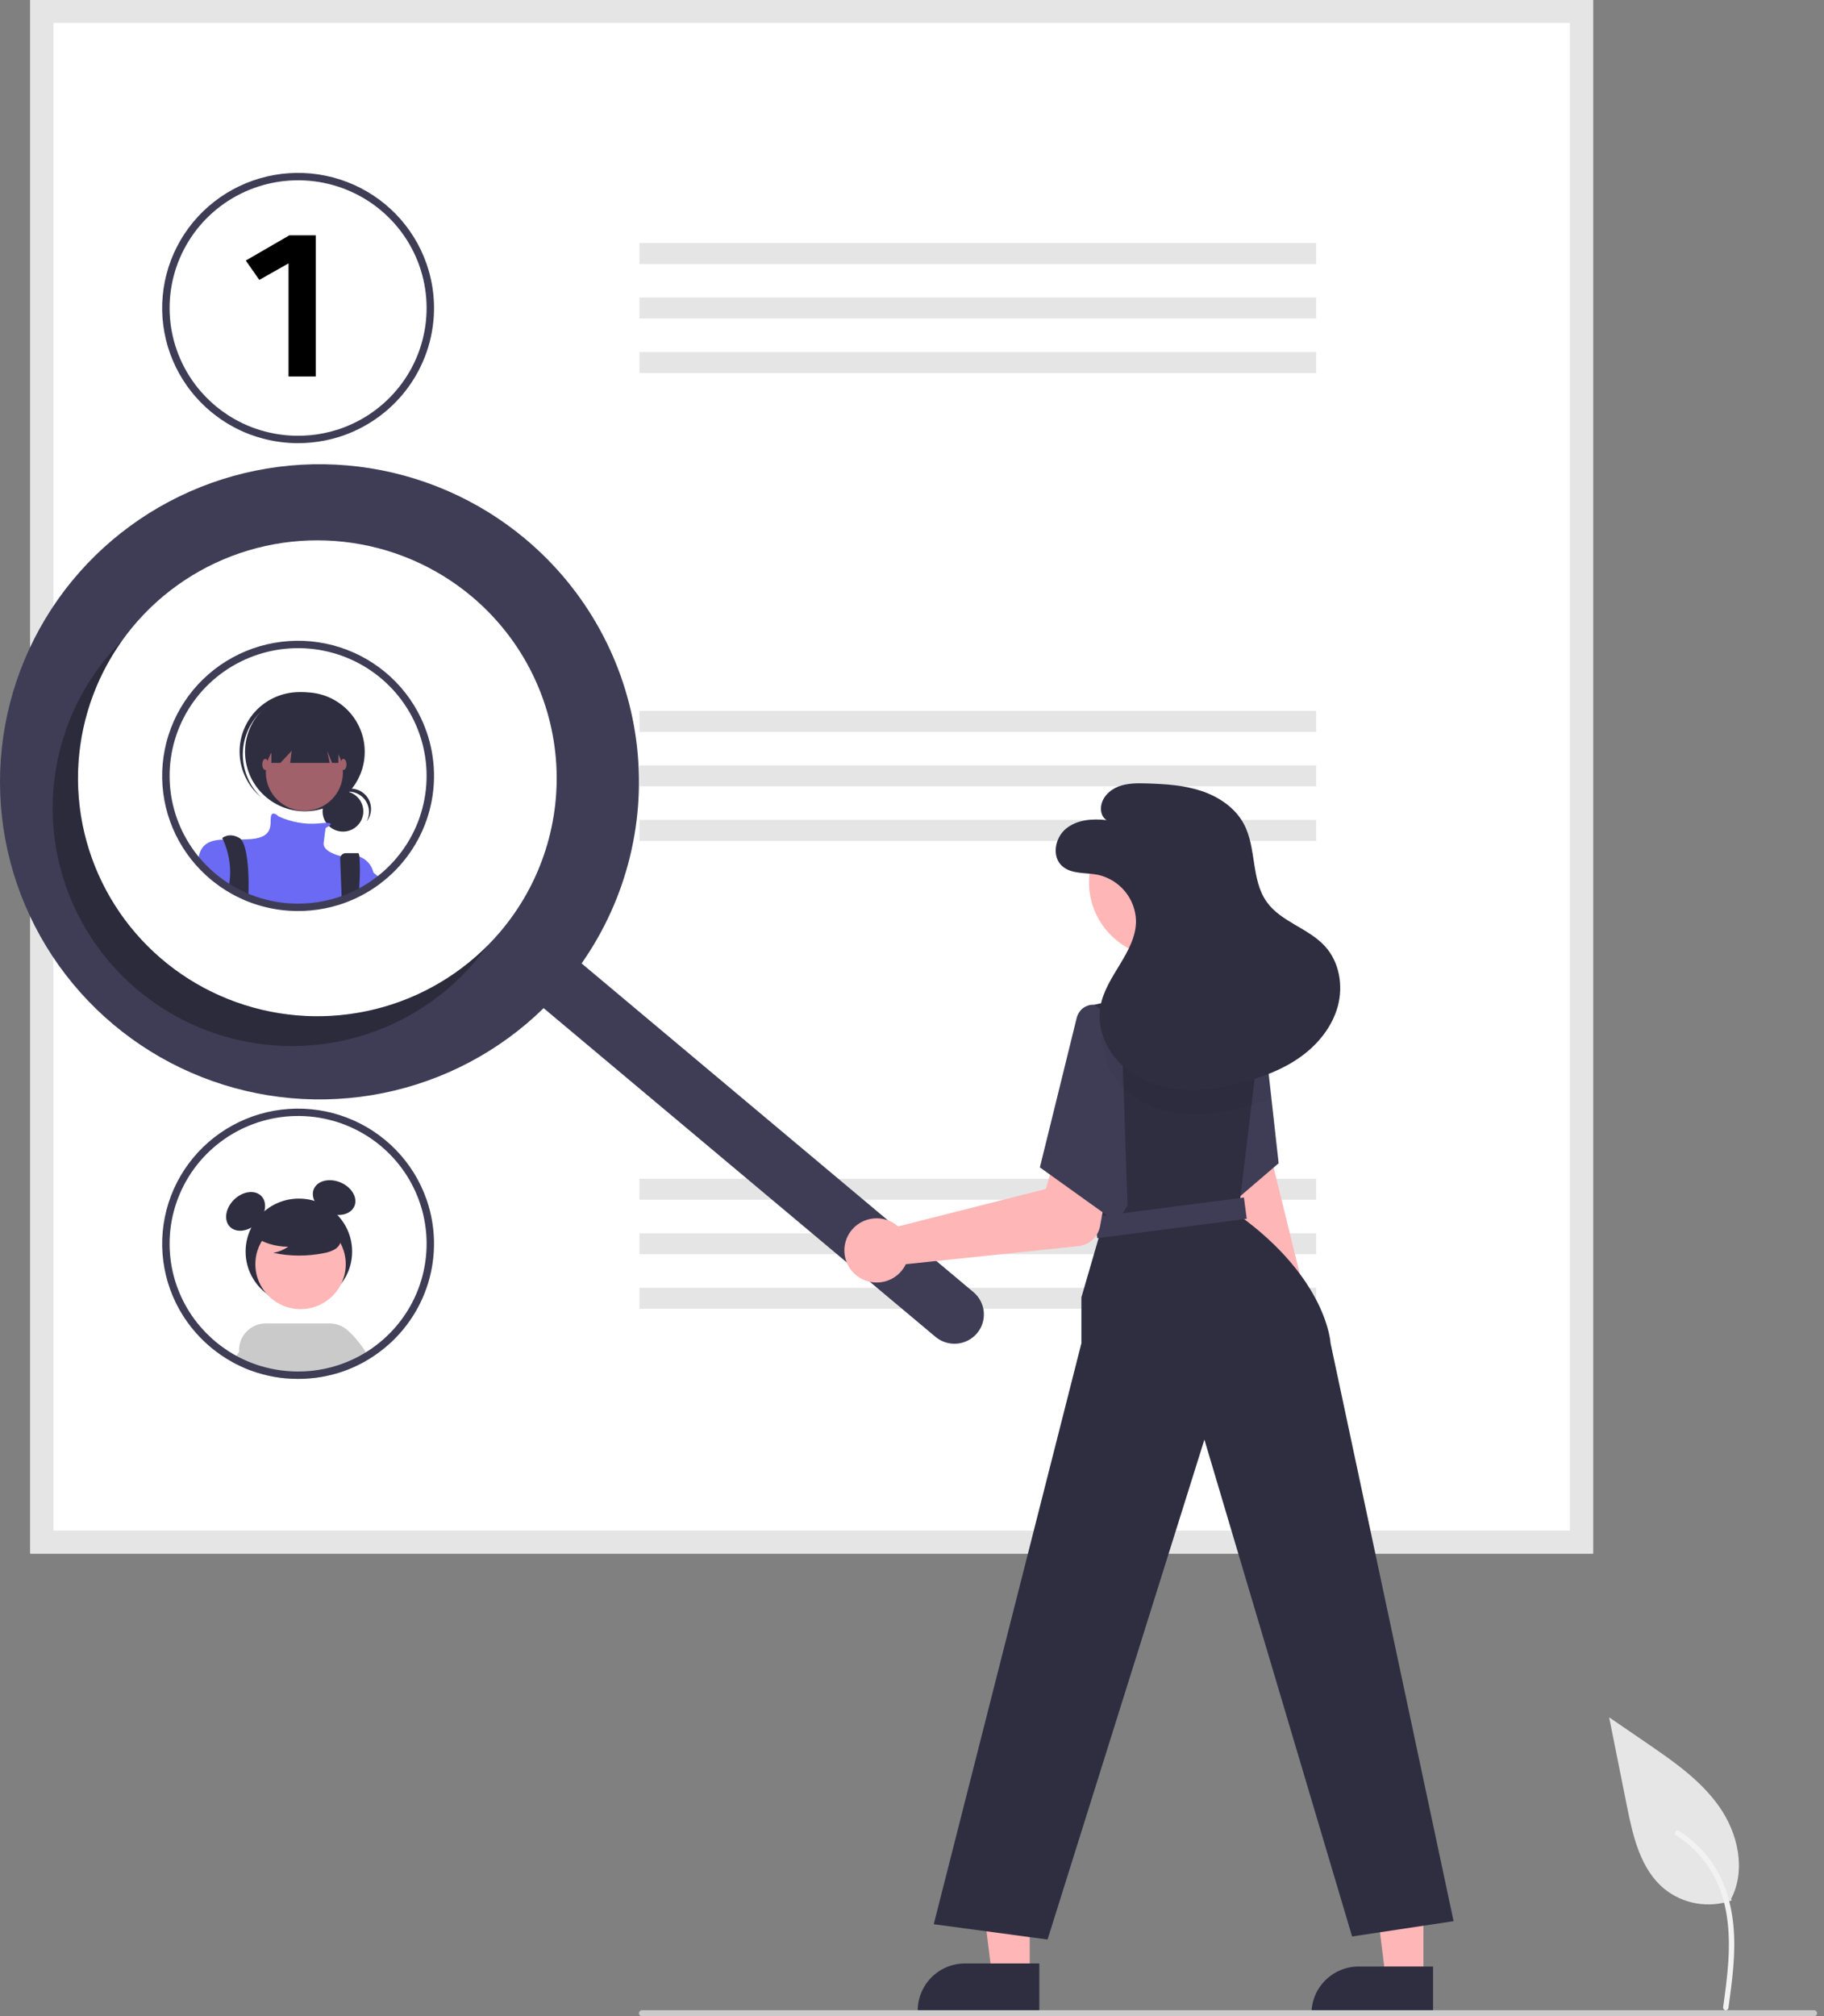 <svg width="181" height="200" viewBox="0 0 181 200" fill="none" xmlns="http://www.w3.org/2000/svg">
<rect x="0" y="0" width="181" height="200" fill="#808080" stroke="none"/>
<g clip-path="url(#clip0_1149_54688)">
<path d="M171.828 188.512C170.704 188.905 169.498 189.003 168.324 188.798C167.151 188.592 166.051 188.09 165.129 187.339C162.783 185.382 162.046 182.158 161.449 179.173L159.678 170.342L163.385 172.879C166.051 174.703 168.776 176.585 170.622 179.227C172.468 181.869 173.273 185.475 171.79 188.334" fill="#E6E6E6"/>
<path d="M171.512 199.203C171.887 196.487 172.273 193.737 172.009 190.992C171.776 188.555 171.028 186.174 169.504 184.222C168.695 183.188 167.711 182.301 166.596 181.603C166.305 181.421 166.038 181.879 166.327 182.06C168.256 183.272 169.749 185.061 170.589 187.17C171.517 189.516 171.666 192.072 171.505 194.564C171.408 196.07 171.203 197.567 170.996 199.062C170.98 199.13 170.99 199.201 171.024 199.262C171.059 199.322 171.116 199.367 171.183 199.388C171.251 199.406 171.323 199.397 171.385 199.362C171.446 199.327 171.491 199.27 171.51 199.203L171.512 199.203Z" fill="#F2F2F2"/>
<path d="M158.078 154.099H3.007V0H158.078V154.099Z" fill="white"/>
<path d="M158.078 154.099H3.007V0H158.078V154.099ZM5.298 151.822H155.787V2.277H5.298V151.822Z" fill="#E5E5E5"/>
<path d="M130.606 24.109H63.454V26.188H130.606V24.109Z" fill="#E5E5E5"/>
<path d="M130.606 29.513H63.454V31.592H130.606V29.513Z" fill="#E5E5E5"/>
<path d="M130.606 34.918H63.454V36.997H130.606V34.918Z" fill="#E5E5E5"/>
<path d="M130.606 70.517H63.454V72.596H130.606V70.517Z" fill="#E5E5E5"/>
<path d="M130.606 75.922H63.454V78.001H130.606V75.922Z" fill="#E5E5E5"/>
<path d="M130.606 81.327H63.454V83.405H130.606V81.327Z" fill="#E5E5E5"/>
<path d="M130.606 116.926H63.454V119.005H130.606V116.926Z" fill="#E5E5E5"/>
<path d="M130.606 122.331H63.454V124.409H130.606V122.331Z" fill="#E5E5E5"/>
<path d="M130.606 127.735H63.454V129.814H130.606V127.735Z" fill="#E5E5E5"/>
<path d="M42.32 26.147C41.675 24.306 40.634 22.626 39.269 21.226C37.903 19.826 36.247 18.738 34.416 18.04C32.584 17.341 30.621 17.047 28.664 17.18C26.706 17.312 24.802 17.868 23.082 18.807C21.363 19.746 19.871 21.047 18.709 22.618C17.548 24.189 16.745 25.993 16.357 27.904C15.969 29.815 16.006 31.788 16.464 33.683C16.922 35.579 17.791 37.353 19.009 38.881C19.13 39.032 19.256 39.184 19.385 39.331C19.394 39.34 19.402 39.35 19.411 39.359C19.727 39.721 20.062 40.065 20.416 40.389C20.508 40.474 20.605 40.56 20.702 40.642C20.886 40.806 21.075 40.962 21.271 41.111C21.348 41.171 21.424 41.231 21.503 41.289C21.813 41.523 22.135 41.739 22.467 41.946L22.482 41.953C22.576 42.011 22.673 42.069 22.77 42.124C22.944 42.228 23.123 42.326 23.302 42.42L23.416 42.478C23.678 42.613 23.944 42.74 24.218 42.858C24.273 42.882 24.334 42.906 24.39 42.93C24.395 42.933 24.397 42.933 24.402 42.935C24.53 42.988 24.659 43.039 24.789 43.087C25.219 43.25 25.657 43.389 26.102 43.505C27.237 43.806 28.406 43.958 29.581 43.958C30.01 43.958 30.433 43.938 30.852 43.898C31.809 43.81 32.754 43.62 33.671 43.332C33.673 43.332 33.676 43.33 33.678 43.33C34.257 43.146 34.823 42.924 35.371 42.663C35.373 42.661 35.378 42.661 35.38 42.658C35.504 42.601 35.623 42.538 35.744 42.478L35.802 42.449C35.898 42.398 35.995 42.348 36.092 42.295C36.334 42.163 36.572 42.023 36.806 41.874C36.872 41.835 36.935 41.794 37 41.751C37.092 41.691 37.184 41.629 37.274 41.563C37.392 41.482 37.511 41.398 37.627 41.311C37.664 41.284 37.703 41.258 37.739 41.229C40.007 39.518 41.672 37.137 42.495 34.428C43.318 31.718 43.257 28.82 42.32 26.147V26.147ZM37.293 40.644C37.213 40.707 37.131 40.767 37.049 40.822C36.969 40.883 36.889 40.94 36.806 40.993C36.736 41.044 36.666 41.092 36.593 41.138L36.572 41.152C36.518 41.188 36.465 41.222 36.412 41.255C36.211 41.381 36.008 41.501 35.802 41.617L35.736 41.653C35.644 41.703 35.552 41.751 35.46 41.799C35.448 41.807 35.434 41.811 35.422 41.819L35.407 41.826C35.291 41.886 35.172 41.944 35.053 41.999C34.596 42.218 34.124 42.408 33.642 42.567C33.579 42.589 33.516 42.61 33.453 42.63C32.586 42.904 31.691 43.084 30.785 43.169C30.387 43.205 29.985 43.224 29.581 43.224C28.47 43.226 27.364 43.082 26.291 42.795C25.74 42.653 25.2 42.471 24.675 42.252C24.649 42.24 24.62 42.23 24.593 42.218C24.564 42.206 24.537 42.196 24.511 42.184C24.482 42.172 24.455 42.16 24.426 42.146C24.198 42.047 23.973 41.939 23.753 41.826L23.646 41.77C23.378 41.631 23.114 41.482 22.857 41.323C22.782 41.277 22.704 41.229 22.632 41.178C22.613 41.166 22.595 41.154 22.576 41.142C22.404 41.029 22.232 40.911 22.065 40.789C21.951 40.705 21.838 40.62 21.726 40.534C21.54 40.394 21.36 40.245 21.186 40.091C21.094 40.014 21.005 39.93 20.918 39.85C20.574 39.535 20.249 39.201 19.944 38.849C19.842 38.734 19.743 38.618 19.649 38.498C19.627 38.474 19.607 38.449 19.588 38.423C18.015 36.451 17.069 34.057 16.87 31.547C16.671 29.038 17.229 26.527 18.473 24.334C19.716 22.141 21.589 20.365 23.852 19.234C26.114 18.103 28.665 17.667 31.178 17.983C33.691 18.298 36.053 19.35 37.962 21.004C39.871 22.659 41.241 24.841 41.897 27.272C42.553 29.703 42.466 32.274 41.646 34.655C40.826 37.037 39.31 39.122 37.293 40.644L37.293 40.644Z" fill="#3F3D56"/>
<path d="M42.32 72.556C41.675 70.714 40.634 69.035 39.269 67.635C37.903 66.235 36.247 65.147 34.416 64.448C32.584 63.749 30.621 63.456 28.664 63.589C26.706 63.721 24.802 64.276 23.082 65.216C21.363 66.155 19.871 67.455 18.709 69.026C17.548 70.598 16.745 72.402 16.357 74.313C15.969 76.224 16.006 78.196 16.464 80.092C16.922 81.988 17.791 83.761 19.009 85.289C19.13 85.441 19.256 85.593 19.385 85.739C19.394 85.749 19.401 85.758 19.411 85.768C19.727 86.129 20.062 86.473 20.416 86.798C20.508 86.882 20.605 86.969 20.702 87.051C20.886 87.214 21.075 87.371 21.271 87.52C21.654 87.82 22.053 88.099 22.467 88.355L22.482 88.362C22.75 88.528 23.024 88.682 23.302 88.829L23.416 88.887C23.678 89.021 23.944 89.149 24.218 89.267C24.273 89.291 24.334 89.315 24.39 89.339C24.394 89.341 24.397 89.341 24.402 89.344C24.955 89.572 25.523 89.763 26.102 89.914C27.237 90.215 28.406 90.367 29.581 90.366C30.01 90.366 30.433 90.347 30.852 90.306C31.809 90.219 32.754 90.029 33.671 89.741C33.673 89.741 33.676 89.738 33.678 89.738C34.257 89.555 34.822 89.332 35.371 89.072C35.373 89.07 35.378 89.07 35.38 89.067C35.504 89.009 35.622 88.947 35.743 88.887L35.802 88.858C35.898 88.807 35.995 88.757 36.092 88.704C36.334 88.571 36.572 88.432 36.806 88.283C36.872 88.244 36.935 88.203 37 88.16C37.213 88.02 37.424 87.871 37.627 87.72C37.664 87.693 37.702 87.667 37.739 87.638C40.007 85.927 41.672 83.546 42.495 80.836C43.318 78.127 43.257 75.228 42.32 72.556V72.556Z" fill="white"/>
<path d="M34.033 82.487C35.149 82.487 36.054 81.588 36.054 80.478C36.054 79.369 35.149 78.469 34.033 78.469C32.916 78.469 32.011 79.369 32.011 80.478C32.011 81.588 32.916 82.487 34.033 82.487Z" fill="#2F2E41"/>
<path d="M34.596 78.525C34.946 78.525 35.29 78.615 35.594 78.786C35.898 78.958 36.153 79.205 36.332 79.504C36.511 79.802 36.609 80.142 36.617 80.49C36.625 80.837 36.542 81.181 36.376 81.487C36.551 81.269 36.678 81.017 36.75 80.748C36.822 80.478 36.837 80.197 36.793 79.921C36.749 79.645 36.648 79.382 36.497 79.147C36.345 78.913 36.146 78.712 35.911 78.558C35.677 78.404 35.414 78.3 35.137 78.254C34.86 78.207 34.577 78.217 34.304 78.285C34.032 78.353 33.777 78.477 33.556 78.648C33.334 78.819 33.151 79.034 33.018 79.28C33.207 79.044 33.447 78.854 33.72 78.723C33.993 78.592 34.293 78.524 34.596 78.525L34.596 78.525Z" fill="#2F2E41"/>
<path d="M30.255 80.474C33.535 80.474 36.193 77.832 36.193 74.572C36.193 71.313 33.535 68.671 30.255 68.671C26.975 68.671 24.316 71.313 24.316 74.572C24.316 77.832 26.975 80.474 30.255 80.474Z" fill="#2F2E41"/>
<path d="M25.594 70.911C26.617 69.767 28.047 69.063 29.583 68.948C31.119 68.832 32.639 69.314 33.824 70.292C33.776 70.246 33.727 70.2 33.677 70.155C32.504 69.111 30.961 68.573 29.389 68.658C27.816 68.744 26.342 69.447 25.291 70.613C24.24 71.779 23.698 73.312 23.785 74.875C23.871 76.437 24.579 77.902 25.752 78.947C25.763 78.957 25.774 78.966 25.786 78.976C25.836 79.021 25.888 79.063 25.939 79.106C24.824 78.051 24.164 76.607 24.099 75.078C24.035 73.549 24.571 72.055 25.594 70.911L25.594 70.911Z" fill="#2F2E41"/>
<path d="M30.204 80.424C32.317 80.424 34.029 78.722 34.029 76.623C34.029 74.524 32.317 72.822 30.204 72.822C28.092 72.822 26.379 74.524 26.379 76.623C26.379 78.722 28.092 80.424 30.204 80.424Z" fill="#A0616A"/>
<path d="M37.049 86.526V87.801C36.814 87.95 36.576 88.09 36.334 88.222C36.237 88.275 36.141 88.326 36.044 88.376L35.986 88.405C35.865 88.465 35.746 88.528 35.622 88.586C35.62 88.588 35.615 88.588 35.613 88.59C35.065 88.851 34.499 89.074 33.92 89.257C33.918 89.257 33.915 89.259 33.913 89.259C32.996 89.547 32.051 89.737 31.094 89.825C30.675 89.866 30.252 89.885 29.823 89.885C28.648 89.885 27.479 89.733 26.344 89.433C25.765 89.281 25.197 89.091 24.644 88.862C24.639 88.86 24.637 88.86 24.632 88.858C24.576 88.834 24.515 88.809 24.46 88.785C24.186 88.668 23.92 88.54 23.658 88.405L23.545 88.347C23.266 88.201 22.992 88.047 22.724 87.881L22.709 87.873C22.295 87.617 21.896 87.338 21.513 87.038C21.317 86.889 21.128 86.733 20.944 86.569C20.847 86.487 20.75 86.401 20.658 86.317C20.305 85.992 19.969 85.648 19.653 85.287C19.695 85.036 19.757 84.789 19.837 84.548L19.84 84.546C19.854 84.504 19.871 84.464 19.891 84.425C19.904 84.391 19.919 84.357 19.937 84.324C20.37 83.518 21.155 83.319 22.128 83.275C22.678 83.251 23.285 83.278 23.927 83.27C24.266 83.268 24.617 83.256 24.968 83.225C27.184 83.025 26.782 81.726 26.881 81.025C26.98 80.347 27.596 80.934 27.637 80.972L27.639 80.975C28.893 81.558 30.28 81.799 31.659 81.675C31.896 81.646 32.133 81.629 32.37 81.622C32.995 81.615 32.86 81.793 32.644 81.94C32.54 82.008 32.43 82.069 32.317 82.123C32.317 82.123 32.218 82.724 32.116 83.624C32.019 84.486 33.681 84.89 33.819 84.921C33.821 84.923 33.825 84.924 33.828 84.923C34.435 84.767 35.073 84.784 35.671 84.972H35.673C36.015 85.096 36.319 85.304 36.559 85.575C36.8 85.847 36.968 86.174 37.049 86.526V86.526Z" fill="#6A6AF4"/>
<path d="M24.668 88.073C24.668 88.251 24.663 88.422 24.656 88.583C24.654 88.68 24.649 88.773 24.644 88.862C24.639 88.86 24.637 88.86 24.632 88.858C24.576 88.834 24.515 88.809 24.46 88.785C24.186 88.668 23.92 88.54 23.658 88.405L23.544 88.347C23.266 88.201 22.992 88.047 22.724 87.881C22.731 87.796 22.743 87.712 22.755 87.628C22.782 87.443 22.804 87.255 22.818 87.07C22.913 85.768 22.676 84.464 22.128 83.278V83.275C22.079 83.179 22.05 83.126 22.05 83.126C22.05 83.126 22.755 82.524 23.76 83.126C23.824 83.163 23.881 83.212 23.927 83.27C24.532 83.98 24.697 86.367 24.668 88.073Z" fill="#2F2E41"/>
<path d="M35.664 87.746C35.654 88.016 35.639 88.297 35.623 88.584V88.586C35.62 88.588 35.615 88.588 35.613 88.591C35.065 88.851 34.499 89.074 33.92 89.257C33.918 89.257 33.916 89.26 33.913 89.26L33.886 88.584L33.884 88.494L33.756 85.203C33.752 85.128 33.764 85.054 33.79 84.984C33.817 84.914 33.857 84.85 33.909 84.796C33.961 84.742 34.023 84.699 34.092 84.67C34.161 84.641 34.235 84.625 34.31 84.625H35.538C35.598 84.625 35.642 84.748 35.671 84.969V84.972C35.731 85.896 35.728 86.823 35.664 87.746V87.746Z" fill="#2F2E41"/>
<path d="M26.933 71.872V75.674H27.819L28.946 74.473L28.795 75.674H32.711L32.468 74.473L32.953 75.674H33.577V71.872H26.933Z" fill="#2F2E41"/>
<path d="M26.329 76.373C26.496 76.373 26.631 76.126 26.631 75.823C26.631 75.519 26.496 75.273 26.329 75.273C26.162 75.273 26.027 75.519 26.027 75.823C26.027 76.126 26.162 76.373 26.329 76.373Z" fill="#A0616A"/>
<path d="M34.08 76.373C34.246 76.373 34.382 76.126 34.382 75.823C34.382 75.519 34.246 75.273 34.08 75.273C33.913 75.273 33.778 75.519 33.778 75.823C33.778 76.126 33.913 76.373 34.08 76.373Z" fill="#A0616A"/>
<path d="M37.87 87.238C37.666 87.39 37.456 87.539 37.242 87.679C37.177 87.722 37.114 87.763 37.049 87.801C36.814 87.951 36.577 88.09 36.334 88.222C36.238 88.275 36.141 88.326 36.044 88.376V85.725C36.044 85.725 36.431 86.033 37.049 86.545C37.126 86.61 37.206 86.678 37.291 86.75C37.47 86.899 37.664 87.063 37.87 87.238Z" fill="#6A6AF4"/>
<path d="M42.32 72.556C41.675 70.714 40.634 69.035 39.269 67.635C37.903 66.235 36.247 65.147 34.416 64.448C32.584 63.749 30.621 63.456 28.664 63.589C26.706 63.721 24.802 64.276 23.082 65.216C21.363 66.155 19.871 67.455 18.709 69.026C17.548 70.598 16.745 72.402 16.357 74.313C15.969 76.224 16.006 78.196 16.464 80.092C16.922 81.988 17.791 83.761 19.009 85.289C19.13 85.441 19.256 85.593 19.385 85.739C19.394 85.749 19.401 85.758 19.411 85.768C19.727 86.129 20.062 86.473 20.416 86.798C20.508 86.882 20.605 86.969 20.702 87.051C20.886 87.214 21.075 87.371 21.271 87.52C21.654 87.82 22.053 88.099 22.467 88.355L22.482 88.362C22.75 88.528 23.024 88.682 23.302 88.829L23.416 88.887C23.678 89.021 23.944 89.149 24.218 89.267C24.273 89.291 24.334 89.315 24.39 89.339C24.394 89.341 24.397 89.341 24.402 89.344C24.955 89.572 25.523 89.763 26.102 89.914C27.237 90.215 28.406 90.367 29.581 90.366C30.01 90.366 30.433 90.347 30.852 90.306C31.809 90.219 32.754 90.029 33.671 89.741C33.673 89.741 33.676 89.738 33.678 89.738C34.257 89.555 34.822 89.332 35.371 89.072C35.373 89.07 35.378 89.07 35.38 89.067C35.504 89.009 35.622 88.947 35.743 88.887L35.802 88.858C35.898 88.807 35.995 88.757 36.092 88.704C36.334 88.571 36.572 88.432 36.806 88.283C36.872 88.244 36.935 88.203 37 88.16C37.213 88.02 37.424 87.871 37.627 87.72C37.664 87.693 37.702 87.667 37.739 87.638C40.007 85.927 41.672 83.546 42.495 80.836C43.318 78.127 43.257 75.228 42.32 72.556V72.556ZM37.293 87.053C37.213 87.116 37.131 87.176 37.049 87.231C36.969 87.291 36.889 87.349 36.806 87.402C36.736 87.453 36.666 87.501 36.593 87.546C36.533 87.587 36.472 87.626 36.412 87.664C36.211 87.789 36.008 87.91 35.802 88.025L35.736 88.061C35.644 88.112 35.552 88.16 35.46 88.208C35.448 88.215 35.434 88.22 35.422 88.227L35.407 88.234C35.291 88.295 35.172 88.352 35.053 88.408C34.596 88.627 34.124 88.817 33.642 88.976C33.579 88.997 33.516 89.019 33.453 89.038C32.585 89.312 31.691 89.493 30.785 89.577C30.387 89.613 29.985 89.632 29.581 89.632C28.47 89.635 27.363 89.491 26.29 89.204C25.74 89.061 25.2 88.88 24.675 88.66C24.62 88.639 24.564 88.615 24.511 88.593C24.482 88.581 24.455 88.569 24.426 88.555C24.198 88.456 23.973 88.348 23.753 88.234L23.646 88.179C23.378 88.04 23.113 87.89 22.857 87.732C22.762 87.674 22.668 87.614 22.576 87.551C22.285 87.361 22.002 87.156 21.726 86.942C21.54 86.803 21.36 86.654 21.186 86.5C21.094 86.423 21.005 86.338 20.917 86.259C20.574 85.944 20.249 85.61 19.944 85.258C19.842 85.142 19.743 85.027 19.648 84.907C19.627 84.883 19.607 84.858 19.588 84.832C18.015 82.859 17.068 80.466 16.87 77.956C16.671 75.447 17.229 72.935 18.473 70.742C19.716 68.549 21.589 66.774 23.852 65.643C26.114 64.512 28.665 64.076 31.178 64.391C33.691 64.707 36.053 65.758 37.962 67.413C39.871 69.067 41.241 71.249 41.897 73.681C42.553 76.112 42.465 78.682 41.646 81.064C40.826 83.446 39.31 85.531 37.293 87.053V87.053Z" fill="#3F3D56"/>
<path d="M29.657 129.395C32.576 129.395 34.942 127.044 34.942 124.143C34.942 121.242 32.576 118.891 29.657 118.891C26.738 118.891 24.372 121.242 24.372 124.143C24.372 127.044 26.738 129.395 29.657 129.395Z" fill="#2F2E41"/>
<path d="M25.532 121.312C26.386 120.463 26.559 119.259 25.919 118.622C25.278 117.986 24.066 118.158 23.212 119.007C22.358 119.855 22.185 121.059 22.826 121.696C23.466 122.332 24.678 122.16 25.532 121.312Z" fill="#2F2E41"/>
<path d="M35.166 119.644C35.522 118.816 34.91 117.762 33.799 117.291C32.688 116.82 31.499 117.108 31.144 117.936C30.788 118.764 31.4 119.817 32.51 120.289C33.621 120.76 34.81 120.471 35.166 119.644Z" fill="#2F2E41"/>
<path d="M35.979 134.331L35.356 133.357C35.092 132.77 34.605 132.312 34.001 132.082C33.397 131.851 32.726 131.868 32.135 132.129C31.544 132.389 31.081 132.872 30.847 133.471C30.613 134.07 30.628 134.737 30.887 135.325L31.065 135.956L31.266 136.672C32.082 136.57 32.887 136.395 33.671 136.15C33.674 136.15 33.676 136.149 33.677 136.147C34.257 135.965 34.824 135.742 35.372 135.48C35.375 135.477 35.378 135.477 35.381 135.474C35.503 135.416 35.622 135.356 35.744 135.295C35.764 135.286 35.783 135.276 35.802 135.265C35.9 135.216 35.997 135.165 36.092 135.113C36.19 135.062 36.284 135.007 36.376 134.949L35.979 134.331Z" fill="#CACACA"/>
<path d="M29.825 129.854C32.302 129.854 34.31 127.859 34.31 125.397C34.31 122.935 32.302 120.94 29.825 120.94C27.348 120.94 25.34 122.935 25.34 125.397C25.34 127.859 27.348 129.854 29.825 129.854Z" fill="#FFB6B6"/>
<path d="M36.303 134.139C35.808 133.322 35.194 132.582 34.48 131.943C33.992 131.509 33.359 131.27 32.704 131.27H26.386C26.021 131.27 25.661 131.344 25.327 131.488C24.993 131.631 24.692 131.841 24.443 132.105C24.194 132.369 24.002 132.681 23.878 133.021C23.755 133.362 23.704 133.724 23.727 134.085C23.741 134.289 23.777 134.49 23.837 134.685C23.882 134.827 23.938 134.965 24.005 135.098L24.316 135.717C24.34 135.726 24.365 135.738 24.389 135.747C24.395 135.75 24.398 135.75 24.401 135.753C24.53 135.805 24.658 135.856 24.789 135.905C25.219 136.068 25.657 136.208 26.102 136.323C26.818 136.514 27.549 136.645 28.287 136.715C28.718 136.754 29.148 136.775 29.581 136.775C30.012 136.775 30.433 136.754 30.854 136.715C30.991 136.703 31.129 136.687 31.266 136.672C32.082 136.57 32.887 136.395 33.672 136.15C33.674 136.15 33.676 136.149 33.678 136.147C34.258 135.965 34.824 135.742 35.372 135.48C35.375 135.477 35.378 135.477 35.381 135.474C35.503 135.416 35.622 135.356 35.744 135.295C35.764 135.286 35.783 135.276 35.802 135.265C35.9 135.216 35.997 135.165 36.092 135.113C36.19 135.062 36.284 135.007 36.376 134.949C36.474 134.898 36.565 134.84 36.66 134.782C36.544 134.555 36.425 134.343 36.303 134.139Z" fill="#CACACA"/>
<path d="M27.53 132.083C26.945 131.811 26.276 131.78 25.669 131.997C25.061 132.215 24.565 132.662 24.288 133.242L23.727 134.085L23.458 134.488L23.049 135.101C23.134 135.146 23.217 135.192 23.302 135.237L23.415 135.295C23.678 135.429 23.943 135.556 24.218 135.674C24.249 135.689 24.282 135.702 24.316 135.717C24.34 135.726 24.365 135.738 24.389 135.747C24.395 135.75 24.398 135.75 24.401 135.753C24.529 135.805 24.658 135.856 24.789 135.905C25.218 136.068 25.657 136.208 26.101 136.323C26.818 136.514 27.549 136.645 28.287 136.715L28.5 135.996L28.708 135.31C28.982 134.727 29.011 134.059 28.791 133.454C28.57 132.849 28.116 132.356 27.53 132.083V132.083Z" fill="#CACACA"/>
<path d="M25.112 122.593C26.137 123.295 27.353 123.669 28.598 123.664C28.154 123.97 27.649 124.177 27.116 124.27C28.772 124.623 30.482 124.632 32.141 124.298C32.51 124.239 32.866 124.118 33.193 123.939C33.356 123.848 33.498 123.725 33.61 123.576C33.722 123.427 33.801 123.257 33.842 123.076C33.952 122.45 33.462 121.882 32.952 121.498C32.171 120.921 31.271 120.523 30.316 120.333C29.361 120.144 28.376 120.167 27.432 120.402C26.803 120.528 26.23 120.85 25.797 121.32C25.588 121.56 25.461 121.86 25.437 122.176C25.412 122.493 25.49 122.809 25.66 123.078L25.112 122.593Z" fill="#2F2E41"/>
<path d="M42.322 118.964C41.677 117.123 40.636 115.443 39.27 114.043C37.905 112.642 36.249 111.555 34.417 110.856C32.586 110.157 30.623 109.863 28.665 109.996C26.708 110.128 24.803 110.683 23.083 111.622C21.364 112.562 19.871 113.862 18.71 115.434C17.548 117.005 16.745 118.809 16.358 120.721C15.97 122.632 16.007 124.604 16.465 126.5C16.923 128.396 17.792 130.17 19.011 131.698C19.13 131.849 19.258 132.001 19.386 132.147C19.394 132.157 19.402 132.167 19.411 132.177C19.727 132.538 20.063 132.881 20.418 133.205C20.509 133.29 20.604 133.378 20.702 133.46C20.885 133.624 21.074 133.778 21.273 133.927C21.349 133.988 21.425 134.048 21.505 134.106C21.813 134.34 22.136 134.555 22.466 134.764C22.472 134.764 22.477 134.766 22.481 134.77C22.576 134.828 22.674 134.886 22.771 134.94C22.863 134.995 22.957 135.049 23.049 135.101C23.134 135.146 23.217 135.192 23.302 135.237L23.415 135.295C23.678 135.428 23.943 135.556 24.218 135.674C24.249 135.689 24.282 135.701 24.316 135.717C24.34 135.726 24.365 135.738 24.389 135.747C24.395 135.75 24.398 135.75 24.401 135.753C24.529 135.805 24.658 135.856 24.789 135.905C25.218 136.068 25.657 136.208 26.102 136.323C26.818 136.514 27.549 136.645 28.287 136.715C28.717 136.754 29.148 136.775 29.581 136.775C30.012 136.775 30.433 136.754 30.854 136.715C30.991 136.702 31.129 136.687 31.266 136.672C32.082 136.57 32.887 136.395 33.671 136.15C33.674 136.15 33.676 136.149 33.677 136.147C34.257 135.965 34.823 135.742 35.372 135.48C35.374 135.477 35.377 135.477 35.381 135.474C35.503 135.416 35.622 135.356 35.744 135.295C35.764 135.286 35.783 135.276 35.802 135.265C35.9 135.216 35.997 135.165 36.092 135.113C36.19 135.061 36.284 135.007 36.376 134.949C36.473 134.898 36.565 134.84 36.66 134.782C36.709 134.752 36.757 134.722 36.806 134.691C36.873 134.652 36.934 134.613 37.002 134.567C37.093 134.509 37.185 134.446 37.273 134.382C37.392 134.3 37.511 134.215 37.627 134.127C37.666 134.102 37.704 134.075 37.74 134.045C40.007 132.333 41.671 129.952 42.494 127.243C43.316 124.535 43.256 121.637 42.322 118.964L42.322 118.964ZM37.294 133.46C37.215 133.524 37.133 133.584 37.05 133.639C36.968 133.7 36.889 133.757 36.806 133.812C36.736 133.86 36.666 133.909 36.593 133.954C36.586 133.96 36.579 133.965 36.571 133.97C36.519 134.006 36.464 134.039 36.412 134.073C36.376 134.094 36.339 134.118 36.303 134.139C36.196 134.206 36.089 134.27 35.979 134.33C35.921 134.367 35.86 134.4 35.802 134.434C35.781 134.446 35.759 134.458 35.738 134.47C35.643 134.522 35.552 134.567 35.46 134.616C35.448 134.625 35.432 134.628 35.423 134.637C35.418 134.637 35.412 134.639 35.408 134.643C35.292 134.704 35.173 134.761 35.054 134.816C34.596 135.035 34.124 135.224 33.641 135.383C33.58 135.404 33.516 135.428 33.455 135.447C32.676 135.692 31.876 135.863 31.065 135.956C30.973 135.968 30.878 135.978 30.784 135.987C30.387 136.023 29.987 136.041 29.581 136.041C29.221 136.041 28.858 136.026 28.501 135.996C27.754 135.934 27.015 135.806 26.291 135.614C25.74 135.471 25.2 135.288 24.676 135.068C24.648 135.055 24.621 135.046 24.594 135.034C24.563 135.022 24.539 135.013 24.511 135.001C24.481 134.989 24.456 134.977 24.426 134.961C24.227 134.876 24.029 134.782 23.837 134.685C23.809 134.67 23.782 134.658 23.754 134.643L23.647 134.588C23.583 134.555 23.519 134.522 23.458 134.488C23.254 134.379 23.052 134.261 22.857 134.139C22.784 134.094 22.704 134.045 22.631 133.997L22.576 133.96C22.405 133.845 22.234 133.73 22.066 133.606C21.953 133.521 21.837 133.439 21.727 133.351C21.541 133.211 21.361 133.063 21.187 132.908C21.096 132.832 21.004 132.747 20.919 132.668C20.575 132.354 20.25 132.019 19.945 131.667C19.844 131.552 19.743 131.437 19.649 131.315C19.628 131.291 19.609 131.267 19.588 131.24C18.014 129.267 17.067 126.873 16.869 124.363C16.67 121.853 17.228 119.341 18.471 117.148C19.715 114.955 21.587 113.179 23.851 112.048C26.114 110.916 28.665 110.48 31.178 110.795C33.691 111.111 36.054 112.163 37.963 113.817C39.872 115.472 41.242 117.654 41.899 120.086C42.555 122.517 42.467 125.088 41.647 127.47C40.827 129.852 39.312 131.937 37.295 133.46H37.294Z" fill="#3F3D56"/>
<path d="M52.149 53.473C47.452 49.534 41.704 47.037 35.605 46.286C29.506 45.534 23.319 46.56 17.796 49.239C12.273 51.919 7.653 56.135 4.498 61.376C1.343 66.617 -0.212 72.656 0.024 78.759C0.26 84.861 2.275 90.764 5.826 95.749C9.376 100.735 14.308 104.587 20.021 106.837C25.734 109.088 31.983 109.639 38.006 108.425C44.029 107.211 49.567 104.284 53.946 99.999L92.833 132.606C93.425 133.101 94.191 133.342 94.961 133.277C95.732 133.211 96.445 132.845 96.944 132.258C97.443 131.671 97.688 130.912 97.625 130.146C97.561 129.38 97.195 128.67 96.606 128.172L96.601 128.169L57.714 95.562C62.231 89.119 64.165 81.232 63.135 73.446C62.106 65.66 58.188 58.537 52.149 53.473V53.473ZM49.642 92.422C46.612 95.99 42.586 98.585 38.072 99.879C33.559 101.172 28.761 101.107 24.284 99.691C19.808 98.275 15.854 95.572 12.924 91.923C9.994 88.275 8.218 83.844 7.822 79.193C7.425 74.541 8.425 69.877 10.696 65.791C12.967 61.704 16.406 58.379 20.579 56.234C24.752 54.09 29.471 53.224 34.139 53.745C38.808 54.266 43.216 56.151 46.806 59.161V59.161C51.621 63.198 54.624 68.97 55.156 75.208C55.688 81.445 53.704 87.637 49.642 92.422V92.422Z" fill="#3F3D56"/>
<path opacity="0.3" d="M16.171 95.24C11.615 91.418 8.671 86.034 7.924 80.156C7.177 74.278 8.683 68.336 12.141 63.509C11.687 63.964 11.248 64.44 10.823 64.937C8.812 67.306 7.29 70.046 6.344 72.999C5.398 75.953 5.046 79.063 5.309 82.151C5.573 85.24 6.446 88.246 7.878 91C9.311 93.753 11.275 96.199 13.659 98.198C16.043 100.197 18.8 101.709 21.772 102.65C24.744 103.59 27.874 103.939 30.982 103.677C34.09 103.416 37.115 102.548 39.886 101.125C42.657 99.701 45.118 97.749 47.13 95.38C47.553 94.882 47.951 94.372 48.324 93.85C44.119 98.049 38.477 100.523 32.521 100.781C26.564 101.038 20.728 99.06 16.171 95.24Z" fill="black"/>
<path d="M130.545 133.825C130.849 133.457 131.068 133.027 131.186 132.565C131.304 132.103 131.319 131.622 131.23 131.154C131.141 130.686 130.949 130.243 130.669 129.856C130.389 129.47 130.027 129.149 129.608 128.916L122.52 100.086L117.349 101.726L125.003 130.36C124.657 131.084 124.59 131.91 124.815 132.68C125.041 133.45 125.542 134.112 126.225 134.539C126.908 134.966 127.725 135.129 128.522 134.998C129.318 134.866 130.038 134.449 130.545 133.825H130.545Z" fill="#FFB6B6"/>
<path d="M126.882 115.384L123.103 118.623L117.816 123.152L115.481 111.28L115.237 110.046L115.044 109.066L120.401 99.793L124.867 100.048L125.172 100.066L125.178 100.133L125.249 100.755L126.164 108.938L126.186 109.136L126.882 115.384Z" fill="#3F3D56"/>
<path d="M102.182 195.969L98.44 195.969L96.66 181.625L102.183 181.626L102.182 195.969Z" fill="#FFB6B6"/>
<path d="M103.137 199.574L91.07 199.574V199.422C91.07 198.184 91.565 196.997 92.446 196.122C93.327 195.247 94.521 194.755 95.767 194.755H95.767L103.137 194.755L103.137 199.574Z" fill="#2F2E41"/>
<path d="M141.252 196.273L137.51 196.273L135.73 181.929L141.253 181.929L141.252 196.273Z" fill="#FFB6B6"/>
<path d="M142.207 199.877L130.141 199.877V199.725C130.141 198.488 130.636 197.301 131.516 196.425C132.397 195.55 133.592 195.058 134.837 195.058H134.837L142.207 195.059L142.207 199.877Z" fill="#2F2E41"/>
<path d="M144.244 190.563L134.171 192.08L119.516 142.796L103.952 192.383L92.658 190.866L107.31 133.235V128.685L109.294 121.86L109.086 120.013L107.642 107.094L107.017 101.492L106.976 101.13C106.942 100.826 107.023 100.521 107.203 100.273C107.383 100.026 107.65 99.853 107.951 99.79V99.79L112.651 98.808H120.334L124.867 100.048L125.178 100.133L125.319 100.173L125.249 100.755L124.186 109.606L124.128 110.091L123.103 118.624L122.877 120.495C131.729 126.865 132.034 133.235 132.034 133.235L144.244 190.563Z" fill="#2F2E41"/>
<path d="M115.564 94.97C119.705 94.97 123.061 91.635 123.061 87.52C123.061 83.406 119.705 80.07 115.564 80.07C111.424 80.07 108.067 83.406 108.067 87.52C108.067 91.635 111.424 94.97 115.564 94.97Z" fill="#FFB6B6"/>
<path d="M123.439 118.783L108.608 120.71L108.885 122.816L123.716 120.889L123.439 118.783Z" fill="#3F3D56"/>
<path d="M88.716 121.345C88.857 121.436 88.992 121.538 89.117 121.651L103.786 117.935L104.787 114.418L110.325 115.225L109.162 121.622C109.068 122.138 108.808 122.611 108.421 122.968C108.034 123.326 107.54 123.549 107.015 123.604L89.887 125.396C89.608 125.98 89.157 126.466 88.593 126.789C88.029 127.112 87.38 127.256 86.731 127.203C86.083 127.151 85.466 126.903 84.963 126.493C84.459 126.083 84.094 125.531 83.914 124.91C83.734 124.288 83.749 123.627 83.956 123.014C84.164 122.402 84.554 121.866 85.076 121.479C85.597 121.092 86.224 120.872 86.875 120.848C87.525 120.824 88.167 120.998 88.716 121.345V121.345Z" fill="#FFB6B6"/>
<path d="M111.278 101.689L108.683 99.718C107.982 99.453 107.021 100.204 106.852 100.931L103.189 115.794L110.82 121.254L111.888 119.585L111.278 101.689Z" fill="#3F3D56"/>
<g opacity="0.2">
<path opacity="0.2" d="M126.164 108.939C125.517 109.194 124.857 109.417 124.186 109.606C123.973 109.67 123.753 109.73 123.536 109.788C122.108 110.182 120.64 110.418 119.159 110.492C118.522 110.518 117.883 110.501 117.248 110.44C116.567 110.373 115.893 110.241 115.237 110.046C115.215 110.04 115.191 110.034 115.17 110.028C113.805 109.642 112.554 108.936 111.522 107.968C111.292 107.745 111.076 107.507 110.878 107.255C110.308 106.561 109.89 105.757 109.65 104.894C109.411 104.031 109.355 103.127 109.486 102.241C109.512 102.081 109.546 101.922 109.59 101.765C109.705 101.338 109.857 100.922 110.045 100.521C110.127 100.333 110.219 100.148 110.316 99.966L113.766 98.808H120.334L124.867 100.048L125.172 100.066L125.178 100.133L125.319 100.173L125.249 100.755L126.164 108.939Z" fill="black"/>
</g>
<path d="M109.82 81.352C108.418 81.181 106.879 81.302 105.786 82.192C104.693 83.081 104.341 84.93 105.375 85.885C106.291 86.731 107.724 86.533 108.951 86.773C110.007 87.009 110.954 87.59 111.64 88.423C112.325 89.257 112.709 90.294 112.73 91.371C112.712 94.457 109.732 96.794 109.196 99.834C108.831 101.908 109.712 104.092 111.234 105.557C112.756 107.023 114.849 107.815 116.957 108.029C119.066 108.244 121.198 107.916 123.247 107.378C125.305 106.837 127.33 106.07 129.057 104.833C130.784 103.597 132.199 101.853 132.753 99.811C133.308 97.769 132.91 95.428 131.481 93.86C129.845 92.064 127.124 91.447 125.709 89.475C124.123 87.265 124.71 84.117 123.426 81.72C122.569 80.12 120.946 79.029 119.216 78.454C117.486 77.879 115.639 77.765 113.816 77.71C112.858 77.68 111.87 77.671 110.977 78.018C110.084 78.365 109.3 79.156 109.253 80.108C109.207 81.059 109.82 81.352 109.82 81.352Z" fill="#2F2E41"/>
<path d="M180.006 200H63.71C63.629 200 63.552 199.968 63.494 199.911C63.437 199.854 63.405 199.777 63.405 199.697C63.405 199.616 63.437 199.539 63.494 199.482C63.552 199.425 63.629 199.393 63.71 199.393H180.006C180.087 199.393 180.164 199.425 180.221 199.482C180.279 199.539 180.311 199.616 180.311 199.697C180.311 199.777 180.279 199.854 180.221 199.911C180.164 199.968 180.087 200 180.006 200Z" fill="#CACACA"/>
<path d="M28.632 37.343H31.332V23.343H28.712L24.392 25.843L25.732 27.763L28.632 26.123V37.343Z" fill="black"/>
</g>
<defs>
<clipPath id="clip0_1149_54688">
<rect width="180.311" height="200" fill="white"/>
</clipPath>
</defs>
</svg>
